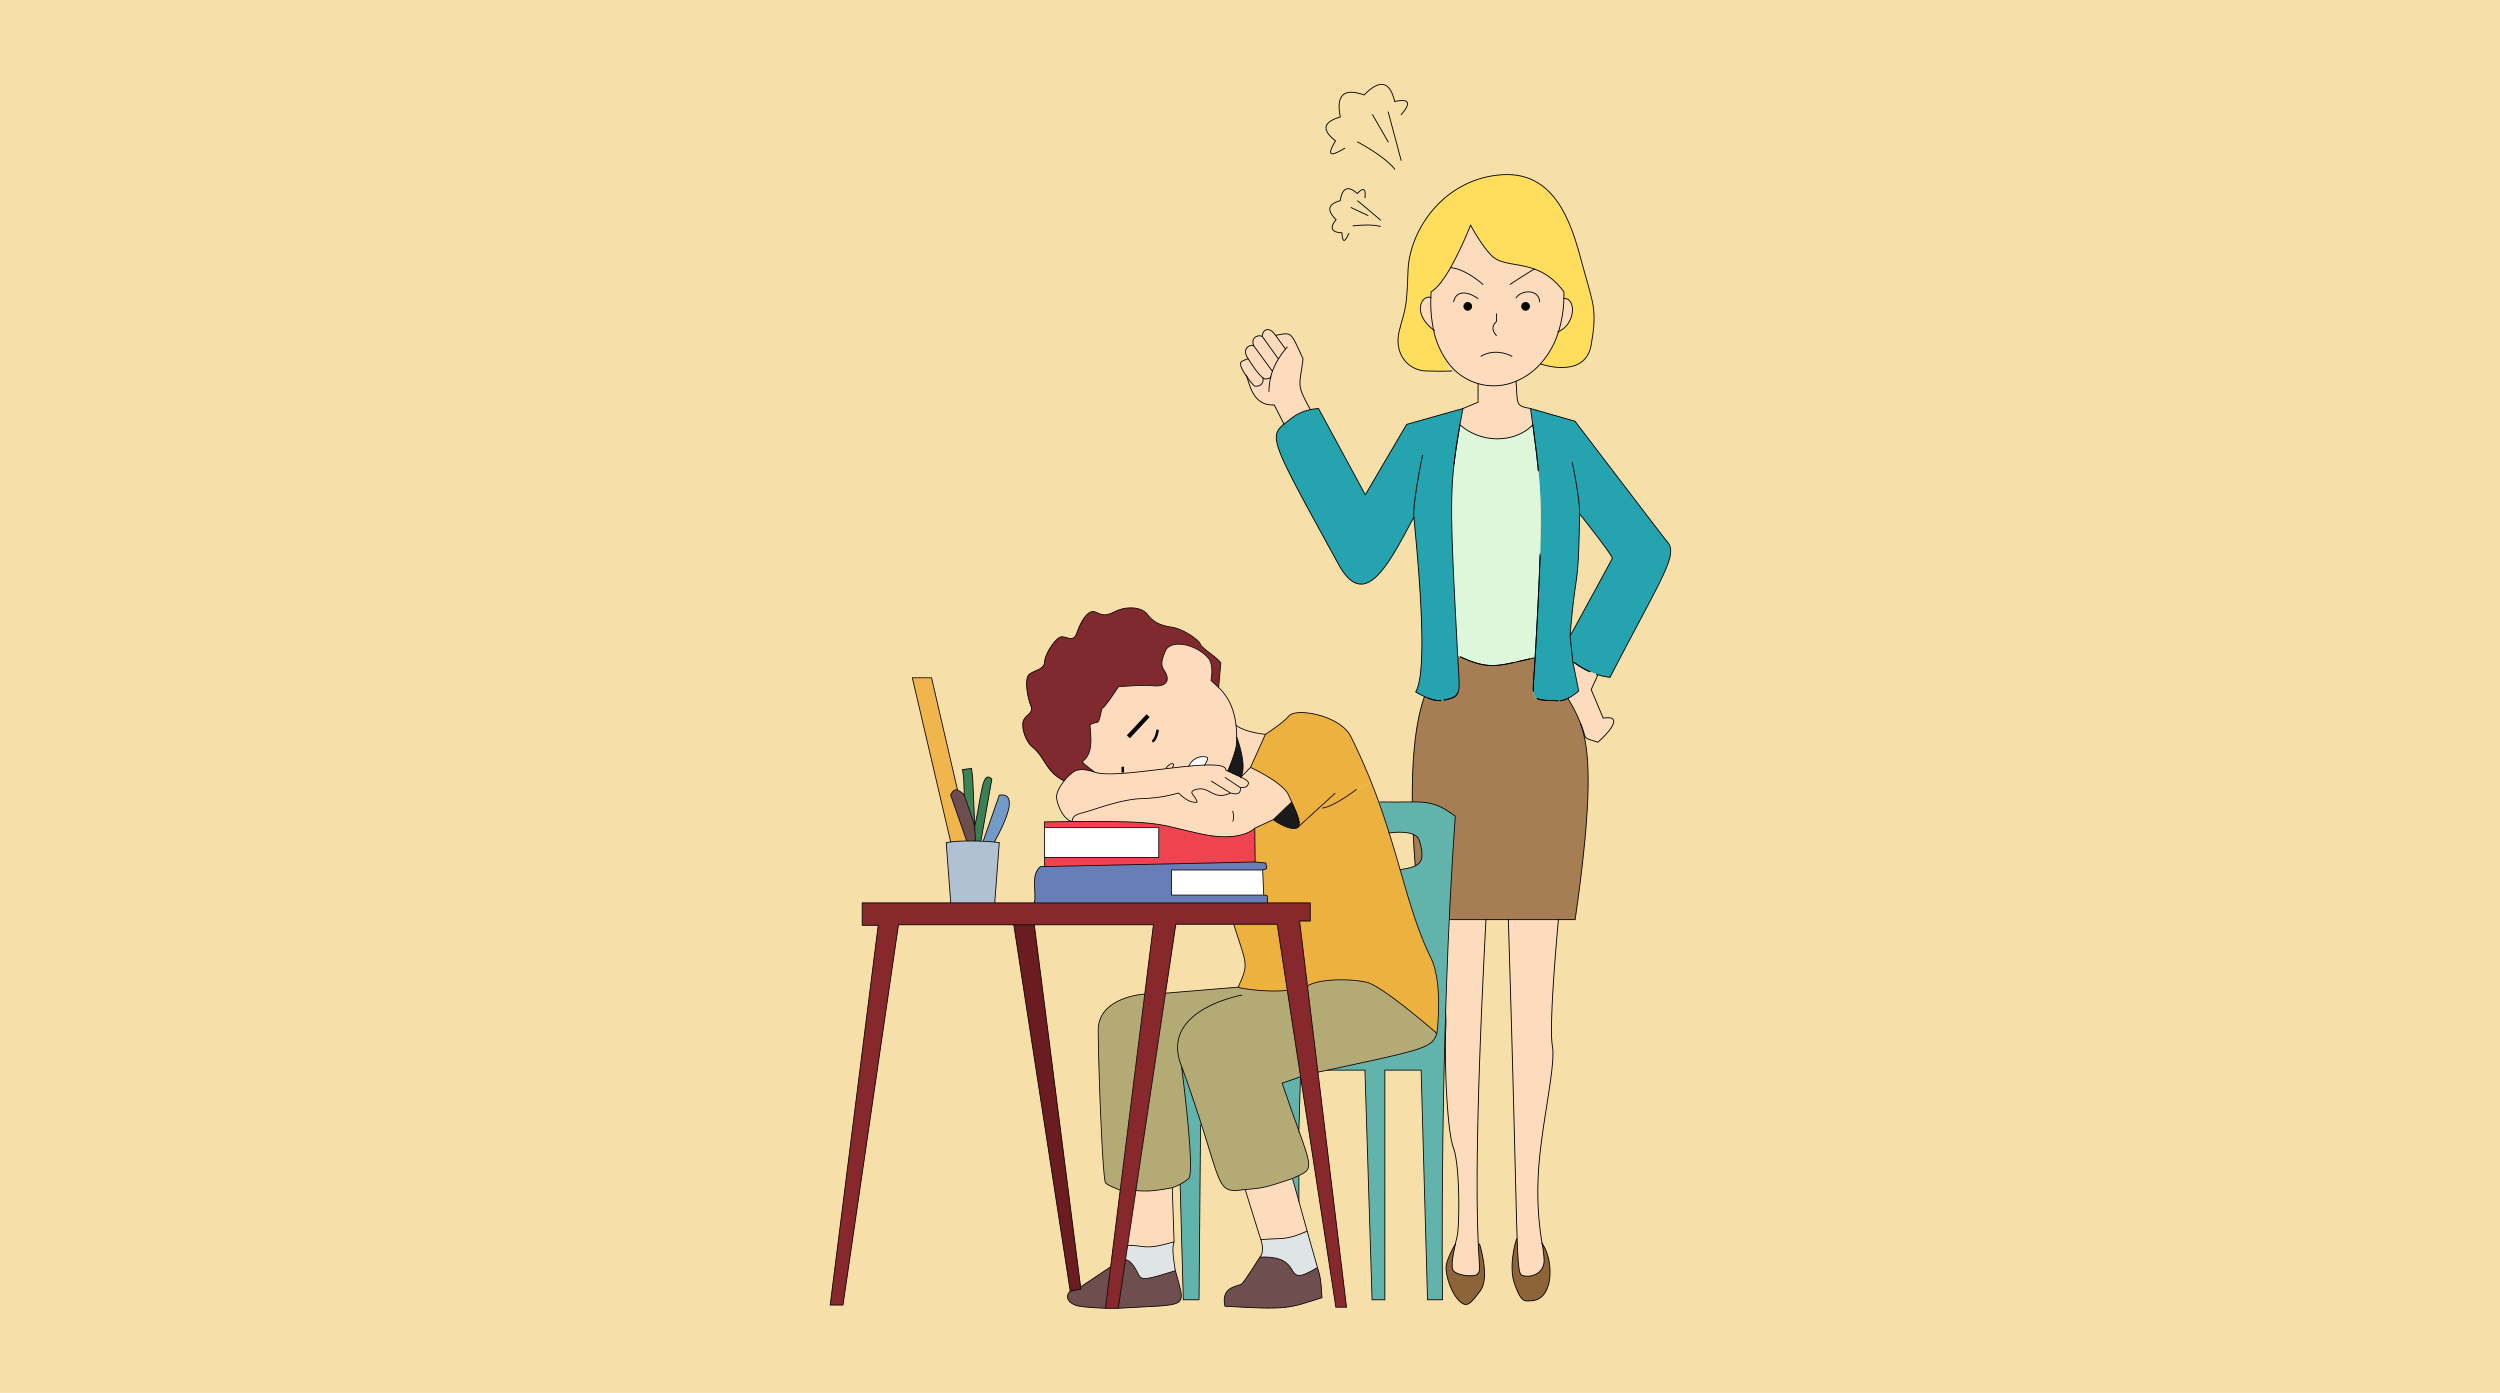 <svg xmlns="http://www.w3.org/2000/svg" viewBox="0 0 1400 780"><path fill="#f7dfa9" d="M0 0h1400v780H0z"/><path d="M880.76 370.42l3.31 16.58c-.18.16-.38.34-.59.51l-.32.27a31.18 31.18 0 01-3.93 2.71l-.24.14a13.87 13.87 0 01-5 1.79h-.27a5 5 0 01-.55 0h-.56c-6.22-.16-9.77-.17-11.72-1.22l-.17-.09c-1.19-.74-1.75-2-1.95-4-.23-2.89.3-7.45.71-14.67 1.52-26.22 2.5-45.55 3-60.87v-1.25c.7-21.55.34-33.52-.9-46.25v-.43c-.94-10.48-2.42-20.93-4.38-34.86l24.8 7.11s50.35 66.12 51.11 66.89c7.41 7.4-1.87 19-31.53 76.54a36.5 36.5 0 01-7.44-1.64 30.27 30.27 0 00-3.76-1.46h-.09a48.1 48.1 0 01-9-5.3zm-1.52-14.24s23.14-42.21 23.65-43.49-18.31-24.91-18.31-24.91c-.76 45.92-2.08 28.29-5.34 68.4z" fill="#25a3ae"/><path d="M897.8 402.21c10.69-1.83 5.08 6.31-3 13.47-9.28-3.09-5.68-.77-9.67-10.52a80.46 80.46 0 00-6.75-13.46l-.34-.6c.33-.16.66-.34 1-.52l.24-.14a27.61 27.61 0 003.93-2.71 4.15 4.15 0 00.32-.27c.21-.17.41-.35.59-.51l-3.31-16.53.61.46a40.55 40.55 0 009 5.3h.09c1.24.55 2.49 1 3.76 1.46.94.73-.35 2.05-3.11 8.51z" fill="#fcdcbd"/><path d="M894.18 377.68c-1.27-.42-2.52-.91-3.76-1.46a30.27 30.27 0 013.76 1.46z" fill="#fcdcbd"/><path d="M886.87 150.83c5.34 19.45 7.63 22.89 4.19 42.34s-28.24 10.67-28.24 10.67l-.14-.13a48.42 48.42 0 0010.08-18c9.68-4.42 10-18.82 3-18.59 0-1.21.05-2.45 0-3.71-14.9-20.11-32.4-11.65-40.82-20.6-6.1-6.48-11.44-16.78-11.44-16.78a201.68 201.68 0 01-11.23 23.85c-3.48 6.08-7.34 11.47-10.9 13.53-.06 1.07-.11 2.12-.14 3.16-2.42-.8-5 1.2-5.69 4.53l-8.45-.12c.59-3.8 1-9.13 1.32-19.21.76-23.47 20.59-52.06 53-54s40.12 33.61 45.46 53.06z" fill="#ffde5d"/><path d="M801.68 515h-5.92c-4.07-29.89-9.47-93.15 1.93-124.94.67.3 1.37.6 2.07.86l.26.1.93.34a15.22 15.22 0 005.94 1c.22 0 .43 0 .64-.08l1.12-.22.9-.19c4.1-.88 6.11-1.79 7-4.34a.93.93 0 000-.13c.95-2.84.5-7.63-.06-16.42-.07-1.21-.15-2.49-.22-3.86.53.26 1.05.51 1.56.74 13.1 6.1 18.75 5.66 29.76 3.17l2-.45 3.34-.78.22-.05 1.75-.4 1.72-.39 1.9-.42.32-.07.82-.17c-.54 9.66-1.26 15.39-.94 18.8.17 2 .71 3.24 1.95 4l.17.09c2 1.11 5.54 1.07 11.72 1.22h.56a5 5 0 00.55 0h.27a12 12 0 004-1.27l.34.6a119.39 119.39 0 016.75 13.46c5.28 14.56 7.11 39.58-3 109.84h-80.35z" fill="#a57e53"/><path d="M883.16 387.73l.32-.27a4.15 4.15 0 01-.32.27zm-3.93 2.71a31.18 31.18 0 003.93-2.71 27.61 27.61 0 01-3.93 2.71z" fill="#fcdcbd"/><path d="M885.08 405.16a119.39 119.39 0 00-6.75-13.46 80.46 80.46 0 016.75 13.46z" fill="#a57e53"/><path d="M875.78 167.13c7-.23 6.66 14.17-3 18.59a67.77 67.77 0 003-18.59z" fill="#fcdcbd"/><path d="M802.8 184.75a73.82 73.82 0 01-1.52-18.17c0-1 .08-2.09.14-3.16 3.56-2.06 7.42-7.45 10.9-13.53A201.68 201.68 0 00823.55 126s5.34 10.3 11.44 16.78c8.42 9 25.92.49 40.82 20.6v3.71a67.77 67.77 0 01-3 18.59 48.42 48.42 0 01-10.08 18 38.12 38.12 0 01-13.7 9.77A31.66 31.66 0 01810.87 203a46.16 46.16 0 01-8.07-18.25zm53.68-13.19a2.16 2.16 0 00-4.32 0 2.16 2.16 0 004.32 0zm-32.38 0a2.16 2.16 0 00-4.32 0 2.16 2.16 0 004.32 0zM844.67 515h28.08c0 .6-5.49 58.86-3.38 70.64s-7.2 47.8-8 74.87a173.65 173.65 0 002.21 35.7 67 67 0 011.17 9.56c0 7.19-6.77 9.73-11.43 8.68-2.29-.52-3-.54-3.69-20.75-.83-23.04-1.63-72.38-4.96-178.7z" fill="#fcdcbd"/><path d="M863.55 696.22c6.93 10.12 6.43 31.55-5.82 32.19-4 .21-5.71 1.27-9.51-9.31s1.09-25.38 1.09-25.38h.29c.71 20.21 1.4 20.23 3.69 20.75 4.66 1 11.43-1.49 11.43-8.68a67 67 0 00-1.17-9.57z" fill="#8d6437"/><path d="M861.54 264.07c1.15 13 1.48 26.18.9 46.25v1.25c-.46 14-1.36 32-2.73 56.74l-.82.17-.32.07-1.9.42-1.72.39-1.75.4-.22.05-3.34.78-2 .45c-10.62 2.37-16.83 2.83-29.76-3.17-.51-.23-1-.48-1.56-.74 0-.65-.07-1.3-.11-1.94l-.18-3.45v-.36c-.06-1.05-.11-2.09-.17-3.12s-.12-2.28-.18-3.4l-.09-1.67c-.3-5.72-.58-11.05-.83-16l-.12-2.42c-.05-.95-.1-1.88-.14-2.8l-.09-1.82c0-.76-.08-1.52-.11-2.26-1.61-33.85-1.77-51.14 0-68 .78-6.61 1.89-13.36 3.34-22 11.78 10.57 30.82 10.33 40.75 0 1.34 10.31 2.4 18.17 3.15 25.72-.03.17-.02.32 0 .46z" fill="#def7da"/><path d="M862.44 310.32c.58-20.07.25-33.23-.9-46.25 1.24 12.73 1.6 24.7.9 46.25z" fill="#def7da"/><path d="M858.73 387.11c.2 2 .76 3.24 1.95 4-1.24-.76-1.78-1.97-1.95-4zm-.2-18.56l.32-.07z" fill="#a57e53"/><path d="M861.5 263.64c-.75-7.55-1.81-15.41-3.15-25.72-9.93 10.33-29 10.57-40.75 0-1.45 8.61-2.56 15.36-3.34 22 1-9.54 2.63-18.93 5-31.11l8.47-3.57v-10.41a32.28 32.28 0 0021.27-1.35c1 13.19-.53 13.69 8.14 15.3 1.94 13.93 3.42 24.38 4.36 34.86z" fill="#fcdcbd"/><path d="M852.16 171.56a2.16 2.16 0 014.32 0 2.16 2.16 0 01-4.32 0z" fill="#050505"/><path d="M817.86 367.87c12.93 6 19.14 5.54 29.76 3.17-11.01 2.49-16.62 2.96-29.76-3.17z" fill="#a57e53"/><path d="M801.68 515h30.46c-6.07 115.31-5.23 161.84-4.3 181.62.66 14.13 1.37 14.62-.35 16.77s-11.42.85-13.54-1.69c-1.65-2-.21-9.35 1.1-15.1.37-1.63.74-3.14 1-4.35 1.27-5.5 1.69-39.34-2.12-49.49s-5.08-51.61-4.23-67.68-7.91-59.56-8.02-60.08z" fill="#fcdcbd"/><path d="M828.52 696.59s6 18.81.45 26.22-7.61 10-12.06 5.39-7.3-14-7.08-18.62 5.07-12.73 5.22-13c-1.31 5.75-2.75 13.12-1.1 15.1 2.12 2.54 11.85 3.81 13.54 1.69s1-2.64.35-16.77z" fill="#8d6437"/><path d="M819.78 171.56a2.16 2.16 0 014.32 0 2.16 2.16 0 01-4.32 0z" fill="#050505"/><path d="M791.76 289.55c-14.16 26.52-27.52 53.21-42.21 26.45-36.82-67.11-39.48-71.24-30.51-78.52 1.23-1 2.69-2.07 4.32-3.37a25.54 25.54 0 0110.45-4.7 27 27 0 014.55-.63l26.19 48.31 23.14-39.41 31.54-8.9c-2.34 12.18-4 21.57-5 31.11-1.84 15.66-1.8 30.6 0 68 0 .74.07 1.5.11 2.26l.09 1.82c0 .92.09 1.85.14 2.8l.12 2.42c.25 5 .53 10.3.83 16l.09 1.67.18 3.4c.06 1.15.11 2.07.17 3.12v.36l.18 3.45c0 .64.07 1.29.11 1.94.07 1.37.15 2.65.22 3.86.54 8.8 1 13.59.06 16.42a.93.93 0 010 .13c-.88 2.48-2.9 3.45-7 4.34l-.9.19-1.12.22c-.21 0-.42.06-.64.08a15.61 15.61 0 01-5.94-1L800 391l-.26-.1c-.71-.28-1.41-.57-2.06-.87a43.83 43.83 0 01-4.91-2.61c7.77-12.42.3-83.29-1.01-97.87z" fill="#25a3ae"/><path d="M816.58 387.41c.91-2.83.48-7.62-.06-16.42.56 8.79 1.01 13.58.06 16.42z" fill="#a57e53"/><path d="M816 361.74l.18 3.45q-.08-1.74-.18-3.45zm-.18-3.48c.06 1 .11 2.07.17 3.12-.06-1.05-.11-2.09-.17-3.12zm-.27-5.07l.09 1.67zm-.95-18.44l.12 2.42zm-.14-2.75l-.09-1.82zm-.2-72.11c-1.77 16.84-1.61 34.13 0 68-1.8-37.4-1.84-52.34 0-68z" fill="#def7da"/><path d="M810.87 203l.17 4.74c-2.28.08-6.48.14-12.67-.1-9.91-.38-17.92-9.54-14.87-22.13 1.74-7.17 2.86-9.51 3.64-14.55l8.45.12c-.71 3.58.81 8.73 7.21 13.64a46.16 46.16 0 008.07 18.28z" fill="#ffde5d"/><path d="M801.28 166.58a73.82 73.82 0 001.52 18.17c-6.4-4.91-7.92-10.06-7.21-13.64.67-3.33 3.27-5.33 5.69-4.53z" fill="#fcdcbd"/><path d="M797.7 390.05c.65.3 1.35.59 2.06.87-.7-.26-1.4-.56-2.07-.86z" fill="#a57e53"/><path d="M719.87 195.47l-5.54-7.64c9.52-1.87 8.32-2 15.39 13.1-2.09 16.12-3.76 14 4.09 28.48a25.54 25.54 0 00-10.45 4.7c-1.63 1.3-3.09 2.36-4.32 3.37l-5.47-10.74c-12.54.77-14.06-13.22-15.51-16.13.89 1.34 3.8 5.63 4.87 5.7 1.27.09 4.89-.15 4.39-4.61a2.23 2.23 0 001.46.54c2.19-.31 2.71-.87 2.83-1.08a30.88 30.88 0 011-3.23 35.14 35.14 0 013.4-7 55 55 0 013.86-5.46z" fill="#fcdcbd"/><path d="M714.33 187.83l5.54 7.64a55 55 0 00-3.9 5.47l-.24-.15-8.82-12.32c-.26-2.97 3.26-6.68 7.42-.64z" fill="#fcdcbd"/><path d="M715.73 200.79l.24.15a35.14 35.14 0 00-3.4 7h-.05l-10.4-14.22c-2-4.77 2.67-6.51 4.79-5.21z" fill="#fcdcbd"/><path d="M712.52 207.9h.05a30.88 30.88 0 00-1 3.23c-.12.21-.64.77-2.83 1.08a2.23 2.23 0 01-1.46-.54c-3.2-2.27-8.37-10.77-8.37-10.77-4.18-6.35 1.88-8.28 3.17-7.25z" fill="#fcdcbd"/><path d="M707.32 211.7c.5 4.46-3.12 4.7-4.39 4.61-1.07-.07-4-4.36-4.87-5.7a1.25 1.25 0 00-.25-.37c-.76-.76-4.7-6.74-2.29-7.88a21.34 21.34 0 013.44-1.4s5.16 8.47 8.36 10.74z" fill="#fcdcbd"/><path d="M812.32 149.89c-3.48 6.08-7.34 11.47-10.9 13.53-.06 1.07-.11 2.12-.14 3.16a73.82 73.82 0 001.52 18.17 46.16 46.16 0 008.07 18.25A31.66 31.66 0 00849 213.48a38.12 38.12 0 0013.7-9.77 48.42 48.42 0 0010.08-18 67.77 67.77 0 003-18.59c0-1.21.05-2.45 0-3.71-14.9-20.11-32.4-11.65-40.82-20.6-6.1-6.48-11.44-16.78-11.44-16.78a201.68 201.68 0 01-11.2 23.86z" fill="none" stroke="#000" stroke-linecap="round" stroke-linejoin="round" stroke-width=".5"/><path d="M862.82 203.84s24.81 8.79 28.24-10.67 1.15-22.89-4.19-42.34-13-54.92-45.39-53-52.26 30.5-53 54c-.33 10.08-.73 15.41-1.32 19.21-.78 5-1.9 7.38-3.64 14.55-3 12.59 5 21.75 14.87 22.13 6.19.24 10.39.18 12.67.1 1.37-.05 2.05-.1 2.05-.1" fill="none" stroke="#000" stroke-linecap="round" stroke-linejoin="round" stroke-width=".5"/><path d="M803.31 185.14l-.51-.39c-6.4-4.91-7.92-10.06-7.21-13.64.67-3.33 3.27-5.33 5.69-4.53h.07m70.96 19.33a4.68 4.68 0 00.45-.19c9.68-4.42 10-18.82 3-18.59h-.09m-46.27 32.4s7.12-5.09 17.29 0M838 175.74v4.38s-4.32 3.13 0 7.8m18.48-16.36a2.16 2.16 0 01-4.32 0 2.16 2.16 0 014.32 0zm-32.38 0a2.16 2.16 0 01-4.32 0 2.16 2.16 0 014.32 0zm3.6-4.32c-5.76-4.17-12.33-4.81-13.64 1.78m34.94-2.23c3.11-4.64 12.81-4.91 13.22 2.23m-16.55-9.75s12.23-8.15 13.7-8.53m-28.96 8.53s-9.47-8.68-18.09-9.38M777.4 62.72l7.24 27.08m-16.02-25.55l8.78 15.25m-17.17 0s15.26 8 20.79 15.26m3.62-30.51c5.8-6.74 4.54-9.16-3.62-7.38-2.57-11-8-13-17.1-3.69-11.52-4.11-15.79.21-13.35 12.33-10 2.91-10.29 7.46-2.67 13.36-5.9 9.67-1.5 8.13 5.1 4.19m7.34 29.43l12.76 10.72m-16.52-6.99l9.47 4.44m-8.36 5.85s10.16-1.3 15.33.35m-8.63-16.1c.53-5.26-.91-6-4.28-2.36-5-4.5-8.35-3.59-9.59 4-7 1.92-7.62 5.48-2.3 10.56-3.86 4.81-2.48 7.14 3.25 7.41.43 6.72 2 4.48 3.9.32m42.32 259.37a43.83 43.83 0 01-4.91-2.61c7.76-12.41.29-83.32-1-97.9-14.16 26.52-27.52 53.21-42.21 26.45-36.82-67.11-39.48-71.24-30.51-78.52 1.23-1 2.69-2.07 4.32-3.37a25.54 25.54 0 0110.45-4.7 27 27 0 014.55-.63l26.19 48.31 23.14-39.41 31.54-8.9c-2.34 12.18-4 21.57-5 31.11m-7.36 132.48a15.61 15.61 0 01-5.94-1L800 391m9.55.88l-.9.19m7.89-4.53c-.88 2.48-2.9 3.45-7 4.34m71.83-21a48.1 48.1 0 009 5.3m-16.69 16.21h.27a13.87 13.87 0 005-1.79m-18.1.58c1.95 1.05 5.5 1.06 11.72 1.22m-10.17-80.83c-.46 15.32-1.44 34.65-3 60.87-.41 7.22-.94 11.78-.71 14.67m35.49-9.43a36.5 36.5 0 007.44 1.64c29.66-57.5 38.94-69.14 31.53-76.54-.76-.78-51.15-66.89-51.15-66.89l-24.92-7.11c2 13.93 3.44 24.38 4.38 34.86" fill="none" stroke="#000" stroke-linecap="round" stroke-linejoin="round" stroke-width=".5"/><path d="M884.58 287.77h0s18.82 23.64 18.31 24.91-23.65 43.49-23.65 43.49c3.26-40.11 4.58-22.48 5.34-68.4m-5.34 68.41l1.52 14.24m-23.64-141.64c-8.67-1.61-7.13-2.11-8.14-15.3h0m-21.27 1.35v10.38l-8.48 3.57M796.59 255s-5.53 26.67-4.83 34.58m88.65-30.8s4.37 20.35 4.17 29m-22.14 22.54v1.25c-.46 14-1.36 32-2.73 56.74m-43.41-1.18c0-.65-.07-1.3-.11-1.94l-.18-3.45v-.36c-.06-1.05-.11-2.09-.17-3.12s-.12-2.28-.18-3.4l-.09-1.67c-.3-5.72-.58-11.05-.83-16l-.12-2.42c-.05-.95-.1-1.88-.14-2.8l-.09-1.82c0-.76-.08-1.52-.11-2.26-1.8-37.38-1.84-52.32 0-68 .78-6.61 1.89-13.36 3.34-22 11.78 10.57 30.82 10.33 40.75 0 1.34 10.31 2.4 18.17 3.15 25.72M847.62 371c-11 2.49-16.66 2.93-29.76-3.17m35.08 1.98l-3.34.78m7.03-1.59l-1.72.39-1.75.4m5.69-1.31l-.32.07m22.84 2.33a40.55 40.55 0 009 5.3m-11.14 14.26a31.18 31.18 0 003.93-2.71l.32-.27c.21-.17.41-.35.59-.51l-3.31-16.53M878 391.1c.33-.16.66-.34 1-.52m15.18-12.9c.94.73-.35 2.05-3.11 8.51l6.73 16c10.69-1.83 5.08 6.31-3 13.47-9.28-3.09-5.68-.77-9.67-10.52" fill="none" stroke="#000" stroke-linecap="round" stroke-linejoin="round" stroke-width=".5"/><path d="M878.33 391.7a80.46 80.46 0 016.75 13.46c5.28 14.56 7.11 39.58-3 109.84h-86.3c-4.07-29.89-9.47-93.15 1.93-124.94h0c.65.3 1.35.59 2.06.87" fill="none" stroke="#000" stroke-linecap="round" stroke-linejoin="round" stroke-width=".5"/><path d="M873.68 392.39h.27a12 12 0 004-1.27m-17.1.06c2 1.11 5.54 1.07 11.72 1.22m-12.9-24.09c-.54 9.66-1.26 15.39-.94 18.8m-5.57-17.35l1.75-.4 1.72-.39 1.9-.42m-40.67-.68c12.93 6 19.14 5.54 29.76 3.17l2-.45 3.34-.78m-36.38 17.6c.91-2.83.48-7.62-.06-16.42-.07-1.21-.15-2.49-.22-3.86m-7.65 24.94l.9-.19h0c4.1-.88 6.11-1.79 7-4.34M800 391l.93.34a15.22 15.22 0 005.94 1m8.18 304.26c-1.31 5.75-2.75 13.12-1.1 15.1 2.12 2.54 11.85 3.81 13.54 1.69s1-2.64.35-16.77c-.93-19.78-1.77-66.31 4.3-181.62h0" fill="none" stroke="#000" stroke-linecap="round" stroke-linejoin="round" stroke-width=".5"/><path d="M801.68 515h0c.11.52 8.88 44.09 8 60.07s.43 57.53 4.23 67.68 3.39 44 2.12 49.49c-.28 1.21-.65 2.72-1 4.35m48.51-.38a173.65 173.65 0 01-2.21-35.7c.84-27.07 10.15-63 8-74.87s3.33-70 3.38-70.64h0" fill="none" stroke="#000" stroke-linecap="round" stroke-linejoin="round" stroke-width=".5"/><path d="M844.67 515h0c3.29 106.32 4.13 155.66 4.93 178.71.71 20.21 1.4 20.23 3.69 20.75 4.66 1 11.43-1.49 11.43-8.68a67 67 0 00-1.17-9.56" fill="none" stroke="#000" stroke-linecap="round" stroke-linejoin="round" stroke-width=".5"/><path d="M849.31 693.72s-4.9 14.81-1.09 25.38 5.5 9.52 9.51 9.31c12.25-.64 12.75-22.07 5.82-32.19h0m-35.03.37s6 18.81.45 26.22-7.61 10-12.06 5.39-7.3-14-7.08-18.62 5.07-12.73 5.22-13h0M697.8 210.21c-.76-.76-4.7-6.74-2.29-7.88a21.34 21.34 0 013.44-1.4c-4.18-6.35 1.88-8.28 3.17-7.25-2-4.77 2.67-6.51 4.79-5.21-.26-3 3.26-6.68 7.42-.64 9.52-1.87 8.32-2 15.39 13.1-2.09 16.12-3.76 14 4.09 28.48m-35.75-18.81a1.25 1.25 0 00-.25-.37m21.28 27.37l-.05-.12-5.47-10.74c-12.54.77-14.06-13.22-15.51-16.13m13.55.55a37.57 37.57 0 00-1 8.08" fill="none" stroke="#000" stroke-linecap="round" stroke-linejoin="round" stroke-width=".5"/><path d="M720.81 194.32c-.32.38-.63.77-.94 1.15a55 55 0 00-3.9 5.47 35.14 35.14 0 00-3.4 7 30.88 30.88 0 00-1 3.23m-9.45-17.49l10.4 14.22m-5.61-19.43l8.82 12.32" fill="none" stroke="#000" stroke-linecap="round" stroke-linejoin="round" stroke-width=".5"/><path fill="none" stroke="#000" stroke-linecap="round" stroke-linejoin="round" stroke-width=".5" d="M714.33 187.83l5.55 7.64.01.02M699 200.93s5.17 8.5 8.37 10.77a2.23 2.23 0 001.46.54c2.19-.31 2.71-.87 2.83-1.08h0v-.07"/><path d="M697.8 210.21v0l.25.37h0c.89 1.34 3.8 5.63 4.87 5.7 1.27.09 4.89-.15 4.39-4.61" fill="none" stroke="#000" stroke-linecap="round" stroke-linejoin="round" stroke-width=".5"/><path d="M815 457.08c-9 125.75-7.17 266.78-7.17 270.78h-8.36l-3.59-128.58h-20.32v128.58h-7.15l-4-128.58h-21c54.56-11.68 58.55-12.42 61.26-20.58 0 0 3.78-27.9-3.38-42.42-7.28-14.74-11.9-31-17.16-49.22 8.66-1.67 15.47-2 10.59-16.69-1.9-5.68-14.43-4.23-16.75-3.91a451.7 451.7 0 00-5.77-17.19l.44-.15c24.1.53 28.25-2.64 42.36 7.96z" fill="#62b3ac"/><path d="M550.63 470.92l9-25.64c11.39-1.67 2.79 16.23-2.83 26.29-1.86-.17-3.94-.32-6.14-.42z" fill="#729bc7"/><path d="M676.59 368.42c-7.4-8.27-21.2-10.28-23.9-4-1.79 4.18-3 7.57-1 10.56 4.74 7.11.29 9.75-6.35 9-5-.6-19 .6-19 .6s-7.76 11.81-8.76 11.78-1.39 7.93-3.18 8.13a13.4 13.4 0 00-4 1.39c.75 8.61 1.53 16.24-4.18 20.52-.8.59 7.22 6.22 7.22 6.22-2.39-.75-8.21-2.84-12.1-.45a23.81 23.81 0 00-5.45 5.18c-10.39-5-10.58-13.12-17.75-18.92-4.18-3.38-6.57-11.75-5-15.14s5.78-3.78 4-8.16-3.79-15.13-.8-17.52 8.36-2.59 8.56-7 6.18-13.55 9.36-13.94 6.78 3.58 8.77-2.39 6.17-13.14 10.15-11.56 5.18 2.74 11.15-.22 14.54-3 18.13 1.62 7.36 6.17 13.74 7.17 15.13 7.1 15.93 9.53 11.7 8.79 11.42 11-1.1 11.88-1.21 13.18c-1.79-1.75-3.36-3-4.24-4 .08 0 1.9-8.8-1.51-12.58z" fill="#80292f"/><path d="M694.61 441.1c.28 3.67-2.15 4-5.53 3-9.77 4.56-11.38-3.71-18.76-2.09-5.47 1.19-1.7 3.28-.8 5.26s1.79 2.5-1.79 1.86-7.77-5-7.77-5a81.71 81.71 0 01-20.61 3.17c-12.54.48-26.59 6.39-34.05 8.18-5.21 1.25-4.87 4.19-4.79 4.6h-.27c-4.46-.9-8.1-8.87-8.53-13.27-.26-2.61 1.75-6.33 4.25-9.45a23.81 23.81 0 015.45-5.18c3.89-2.39 9.71-.3 12.1.45 8.37 2.62 33.78-1.76 52.28-3.51 3.17-.31 6.15-.53 8.79-.62 7.17-.27 12 .38 12 2.93l1 .45c3.1 1.45 5.5 2.52 7.28 3.38v.09l.07-.08c4.52 2.18 5.11 3 3.39 5.13-.72.7-3.71.7-3.71.7z" fill="#fcdcbd"/><path d="M693.32 552.81c6.24-13.47 4.75-12.24-2.4-35.24h24.3l5.67 37c-7.54 1-18.7 0-24.48-1a23.33 23.33 0 01-3.09-.76z" fill="#edb13f"/><path d="M556.76 471.57l2.83.3-2.53 33.75h-24.65l-2.54-33.75c.78-.15 1.63-.28 2.52-.38a81.18 81.18 0 019-.53h4.88c1 0 2 .06 3 .09l1.35.07c2.2.13 4.28.28 6.14.45z" fill="#b0c1d3"/><path d="M692.52 416c-.2 5-5 15.83-5 15.83l-1-.45c0-2.55-4.79-3.2-12-2.93.74-1.11 2.64-4.18 1-4.5a8.48 8.48 0 00-9.8 5.12c-18.5 1.75-43.91 6.13-52.28 3.51 0 0-8-5.63-7.22-6.22 5.71-4.28 4.93-11.91 4.18-20.52a13.4 13.4 0 014-1.39c1.79-.2 2.19-8.16 3.18-8.13s8.76-11.78 8.76-11.78 14-1.2 19-.6c6.64.79 11.09-1.85 6.35-9-2-3-.8-6.38 1-10.56 2.7-6.29 16.5-4.28 23.9 4 3.41 3.82 1.59 12.62 1.59 12.62.88 1.06 2.45 2.27 4.24 4 3.74 3.63 8.43 9.56 9.78 21.18a57.31 57.31 0 01.37 6.54c.01 1.04 0 2.14-.05 3.28z" fill="#fcdcbd"/><path d="M697.3 666.12c-14.73 2-12.76.28-24.54-36.56a893.36 893.36 0 00-11.11-32.53c-12.74-31.67 34.06-39.83 34.06-39.83l.7-3.69c5.78 1 16.94 2 24.48 1l7.42 48.49-10.31 3.58c3.88 11.42 7 20.08 9.39 26.71 7.22 20.14 7.4 21.61 0 25-1 .49-2.24 1-3.59 1.62-15.62 5.16-15.36 5.09-26.5 6.21z" fill="#b4aa75"/><path d="M728.31 603l-.91 30.3c-2.4-6.64-5.51-15.3-9.4-26.72zm-.94 55.33v14.57l-3.59-12.9c1.35-.66 2.54-1.18 3.59-1.67z" fill="#62b3ac"/><path d="M687.5 431.84s4.82-10.85 5-15.83c.05-1.15.06-2.25.05-3.31.45 1.19 6.13 16.69 2.21 22.52-1.76-.86-4.16-1.93-7.26-3.38z" fill="#1a1a1a"/><path d="M521.66 379.57l14.54 62.82c-1.39-.43-2.54.29-3.79 2.8l9 25.73a81.18 81.18 0 00-9 .53l-21.51-91.88z" fill="#f0b54d"/><path d="M674.58 428.46c-2.64.09-5.62.31-8.79.62a8.48 8.48 0 019.8-5.12c1.63.32-.27 3.39-1.01 4.5z" fill="#fff"/><path d="M709.84 505.62c-.23-4.78.33-3.87-2.19-4.38l-.59-14c2.75-1 2.29.13 1.79-3.88l-6-.6-.2-18.92L713 459s8.19 6 12.84 4.78a2.35 2.35 0 00.7-.3 2.11 2.11 0 00.54-.49l12.47-11.4.84.91c6.35-.5 19.34-10.5 19.34-10.5l8.11-4.12q2.31 5.81 4.32 11.39c2.12 5.9 4 11.63 5.77 17.19 2.24 7.13 4.25 14 6.16 20.6 5.26 18.18 9.88 34.48 17.16 49.22 7.16 14.52 3.38 42.42 3.38 42.42S774.16 552 765.21 550s-26.61-2.1-33 2.14l-4.42-36.39h6v-10.13z" fill="#edb13f"/><path d="M660.87 663.19a24.84 24.84 0 004.77-3.24c3.78-3.38-4-62.92-4-62.92a893.36 893.36 0 0111.11 32.53l-.44.14-.86 98.16h-8.81z" fill="#62b3ac"/><path d="M721.64 445.28c-3.13-7.17-21.36-15.53-21.36-15.53l8.37-18.52s10.15-6.57 13-10.16c4-5.05 28.9-.44 34.8 11.35 4.41 8.81 8.15 17.29 11.4 25.46l-8.12 4.12s-13 10-19.34 10.52l-.84-.91L727.08 463c1.68-2.25-1.11-8.32-3.69-13.89-.61-1.32-1.22-2.61-1.75-3.83z" fill="#edb13f"/><path d="M743.37 599.28l-5.32 1.14-5.86-48.25c6.41-4.24 24-4.13 33-2.14s39.42 28.67 39.42 28.67c-2.69 8.16-6.68 8.9-61.24 20.58z" fill="#b4aa75"/><path fill="#87282c" d="M631.5 697.35l-1.21 8.03-4.08 27.26h-7.18l2.9-23.14 5.39-43.05 13.74-109.75 4.86-38.83H503.14l-31.07 212.97h-7.17l26.89-212.67h-8.96v-12.55h250.91v10.16h-5.97l4.42 36.39 5.86 48.25 16 131.62h-5.97l-19.77-129.05-7.42-48.42-5.67-37h-56.75l-5.79 38.6-16.59 110.58-4.59 30.6z"/><path d="M737.77 709.79c1.66 5.19 2 7.05 2.54 16.87-18.8 6-18.93 7-54.36 4.78-2.36-11.1 7-10.91 9.26-12.39 1.79-1.2 10.3-15.09 10.3-15.09 26.83-1.22 10.8 18.91 32.26 5.83z" fill="#6e4e4f"/><path d="M732 689.43l5.82 20.36c-21.46 13.08-5.43-7-32.26-5.83 2.84-3.18.55-9.76.55-9.76 12.18-1.11 13.7.65 25.89-4.77z" fill="#dfe4e7"/><path d="M727.37 672.9l4.63 16.53c-12.14 5.42-13.66 3.66-25.89 4.77l-8.76-28.08c11.14-1.08 10.88-1 26.48-6.17z" fill="#fcdcbd"/><path d="M723.39 449.12c2.58 5.57 5.37 11.64 3.69 13.89l-.54.49a2.35 2.35 0 01-.7.3C721.19 465 713 459 713 459z" fill="#1a1a1a"/><path d="M726.54 463.5l.54-.49a2.11 2.11 0 01-.54.49z" fill="#1a1a1a"/><path d="M723.39 449.12L713 459l-10.32 4.78s-7.39 8.07-29.69 3.29c-25.18-5.4-20.85-7.5-72.48-7-.08-.41-.42-3.35 4.79-4.6 7.46-1.79 21.51-7.7 34.05-8.18a81.71 81.71 0 0020.65-3.2s4.18 4.38 7.77 5 2.69.11 1.79-1.86-4.67-4.07.8-5.26c7.38-1.62 9 6.65 18.76 2.09 3.38 1 5.81.68 5.53-3 0 0 3 0 3.58-.74 1.72-2.16 1.13-2.95-3.39-5.13l5.48-5.48s18.23 8.36 21.36 15.53c.49 1.26 1.1 2.55 1.71 3.88z" fill="#fcdcbd"/><path d="M709.84 505.62H579.25c1.28-6.4-2.26-15.57 3.34-20.31l2.39-.05 117.9-2.54 6 .6c.5 4 1 2.88-1.79 3.88h-51v14h51.57c2.51.55 1.95-.36 2.18 4.42z" fill="#687eb7"/><path d="M708.65 411.23l-8.37 18.52-5.48 5.48c3.92-5.83-1.76-21.33-2.21-22.52a57.31 57.31 0 00-.37-6.54c5.14 4.06 16.43 5.06 16.43 5.06z" fill="#fcdcbd"/><path fill="#fff" d="M707.06 487.2l.59 14.04h-51.57V487.2h50.98z"/><path d="M702.68 463.8l.2 18.92L585 485.26v-5h63.93V463.5H585v-3.28c5.57-.08 10.64-.14 15.26-.18h.28c51.63-.45 47.3 1.65 72.48 7 22.27 4.83 29.66-3.24 29.66-3.24z" fill="#ee4451"/><path d="M696.41 553.51l-.7 3.69s-46.8 8.16-34.06 39.83c0 0 7.77 59.54 4 62.92a24.84 24.84 0 01-4.77 3.24 31.82 31.82 0 01-4.4 1.94c-9.77 1.91-14.08 2.15-20.38 1.62l16.59-110.58 40.64-3.36a23.33 23.33 0 003.08.7z" fill="#b4aa75"/><path d="M694.8 435.23l-.07.08v-.09z" fill="#ed8b70"/><path d="M658.17 711.58c5.83 22 8.71 18.52-32 21.06l4.08-27.26c3.2.56 5.68 5.19 7.09 8.13 1.85 3.76 3.92 3.37 20.83-1.93z" fill="#6e4e4f"/><path d="M656.47 665.13l1 30.27c-16.64 4.91-15.79 2-26 2l4.59-30.6c6.33.48 10.64.2 20.41-1.67z" fill="#fcdcbd"/><path d="M657.47 695.4c-.75 3-1.14 4.25.7 16.18-16.91 5.3-19 5.69-20.76 1.94-1.41-2.94-3.89-7.57-7.09-8.13l1.21-8c10.15.05 9.3 2.92 25.94-1.99z" fill="#dfe4e7"/><path fill="#fff" d="M584.98 463.5h63.92v16.73h-63.92z"/><path d="M641.06 556.7l-13.74 109.75s-6.28-2.32-8.07-3.91-4.09-66.41-4.19-85.43 26-20.41 26-20.41z" fill="#b4aa75"/><path d="M621.93 709.5L619 732.64s-11.95-.45-15.54-1.35c-4.49-1.12-7.67-4.72-4.18-8.21l6-1.19-.16-1.2 16.72-11.2z" fill="#6e4e4f"/><path fill="#6b1c21" d="M605.14 720.69l.16 1.2-5.98 1.19-31.61-205.21h11.5l25.93 202.82z"/><path d="M600.51 460h-.28z" fill="#ed8b70"/><path d="M555.41 436.32l-6.14 34.76c-1 0-2-.07-3-.09v-.07c-.22-4.75-.09-6.18-.52-8.28h.13c4.02-17.85 4.12-31.73 9.53-26.32z" fill="#398054"/><path d="M546.25 470.92v.08c-1.62 0-3.27-.05-4.88 0l-9-25.73c1.25-2.51 2.4-3.23 3.79-2.8a12.19 12.19 0 013.83 2.8c3.82 11.41 5.17 14.91 5.7 17.44.47 2.03.31 3.46.56 8.21z" fill="#6c4e4e"/><path d="M545.86 462.61h-.13c-.53-2.53-1.88-6-5.7-17.44-.37-10.54-.12-8.13-1-14.26l5.08-.59c.89 7.99.44 1.74 1.75 32.29z" fill="#3e8356"/><path fill="none" stroke="#050000" stroke-miterlimit="10" stroke-width=".47" d="M720.89 554.57l-5.67-37h-56.75l-5.79 38.6-16.59 110.58-4.59 30.6-1.21 8.03-4.08 27.26h-7.18l2.9-23.14 5.39-43.05 13.74-109.75 4.86-38.83H503.14l-31.07 212.97h-7.17l26.89-212.67h-8.96v-12.55h250.91v10.16h-5.97l4.42 36.39 5.86 48.25 16 131.62h-5.97l-19.77-129.05-7.42-48.42"/><path fill="none" stroke="#050000" stroke-miterlimit="10" stroke-width=".47" d="M579.21 517.87l25.93 202.82.16 1.2-5.98 1.19-31.61-205.21-.05-.3M705.51 704s-8.51 13.89-10.3 15.09c-2.23 1.48-11.62 1.29-9.26 12.39 35.43 2.17 35.56 1.21 54.36-4.78-.54-9.82-.88-11.68-2.54-16.87-21.46 13.04-5.43-7.09-32.26-5.83zm-79.3 28.64c40.67-2.54 37.79.94 32-21.06-16.91 5.3-19 5.69-20.76 1.94-1.41-2.94-3.89-7.57-7.09-8.13M619 732.64s-11.95-.45-15.54-1.35c-4.49-1.12-7.67-4.72-4.18-8.21m22.59-13.59l-16.72 11.2"/><path d="M737.77 709.79L732 689.43c-12.14 5.42-13.66 3.66-25.89 4.77 0 0 2.29 6.58-.55 9.76" fill="none" stroke="#050000" stroke-miterlimit="10" stroke-width=".47"/><path d="M732 689.43l-4.58-16.53-3.64-12.9c-15.6 5.12-15.34 5.09-26.48 6.17l8.76 28.08m-47.89 17.33c-1.84-11.93-1.45-13.2-.7-16.18-16.64 4.91-15.79 2-26 2h-.06m4.35-30.67h.33c6.3.53 10.61.29 20.38-1.62l1 30.27m80.58-94.96l5.32-1.14c54.56-11.68 58.55-12.42 61.26-20.58 0 0-30.47-26.68-39.42-28.67s-26.61-2.1-33 2.14M697.3 666.12c-14.73 2-12.76.28-24.54-36.56a893.36 893.36 0 00-11.11-32.53s7.77 59.54 4 62.92a24.84 24.84 0 01-4.77 3.24 31.82 31.82 0 01-4.4 1.94m39.23-107.93s-46.8 8.16-34.06 39.83m59.24-42.47h0c-7.54 1-18.7 0-24.48-1a23.33 23.33 0 01-3.09-.7c6.24-13.47 4.75-12.24-2.4-35.24m2.4 35.19l-40.64 3.36m-11.68.53s-26.08 1.39-26 20.41 2.4 83.84 4.19 85.43 8.07 3.91 8.07 3.91" fill="none" stroke="#050000" stroke-miterlimit="10" stroke-width=".47"/><path d="M804.63 578.7s3.78-27.9-3.38-42.42c-7.28-14.74-11.9-31-17.16-49.22-1.91-6.62-3.92-13.47-6.16-20.6a451.7 451.7 0 00-5.77-17.19q-2-5.59-4.32-11.39c-3.25-8.17-7-16.65-11.4-25.46-5.9-11.79-30.8-16.4-34.8-11.35-2.84 3.59-13 10.16-13 10.16l-8.37 18.52s18.23 8.36 21.36 15.53c.53 1.22 1.14 2.51 1.75 3.84 2.58 5.57 5.37 11.64 3.69 13.89a2.11 2.11 0 01-.54.49 2.35 2.35 0 01-.7.3C721.19 465 713 459 713 459l-10.32 4.78.2 18.92 6 .6c.5 4 1 2.88-1.79 3.88l.59 14c2.52.51 2-.4 2.19 4.38" fill="none" stroke="#050000" stroke-miterlimit="10" stroke-width=".47"/><path fill="none" stroke="#050000" stroke-miterlimit="10" stroke-width=".47" d="M747.78 444.09l-8.23 7.52-12.47 11.4-.54.49m33.19-21.5s-13 10-19.34 10.52m-27.39 6.5l10.39-9.9m-20.51 33.6L585 485.26l-2.39.05c-5.6 4.74-2.06 13.91-3.34 20.31"/><path fill="none" stroke="#050000" stroke-miterlimit="10" stroke-width=".47" d="M707.65 501.24h-51.57V487.2h50.98m-4.38-23.4s-7.39 8.07-29.69 3.29c-25.18-5.4-20.85-7.5-72.48-7h-.27c-4.62 0-9.69.1-15.26.18v25"/><path fill="none" stroke="#050000" stroke-miterlimit="10" stroke-width=".47" d="M584.98 480.23h63.93V463.5h-63.93m15.26-3.5h.28a.06.06 0 010 0c-.08-.41-.42-3.35 4.79-4.6 7.46-1.79 21.51-7.7 34.05-8.18a81.71 81.71 0 0020.64-3.13s4.18 4.38 7.77 5 2.69.11 1.79-1.86-4.67-4.07.8-5.26c7.38-1.62 9 6.65 18.76 2.09 3.38 1 5.81.68 5.53-3 0 0 3 0 3.58-.74 1.72-2.16 1.13-2.95-3.39-5.13h0c-1.78-.86-4.18-1.93-7.28-3.38l-1-.45c0-2.55-4.79-3.2-12-2.93-2.64.09-5.62.31-8.79.62-18.5 1.75-43.91 6.13-52.28 3.51-2.39-.75-8.21-2.84-12.1-.45a23.81 23.81 0 00-5.45 5.18c-2.5 3.12-4.51 6.84-4.25 9.45.45 4.43 4.09 12.4 8.55 13.26zm88.84-15.91l-10.9-6.77m16.43 3.78l-8.66-5.79m4.33 18.76s1.15 3.69 0 6m-2.78-28.23s4.82-10.85 5-15.83c.05-1.15.06-2.25.05-3.31a57.31 57.31 0 00-.37-6.54c-1.35-11.62-6-17.55-9.78-21.18-1.79-1.75-3.36-3-4.24-4 0 0 1.8-8.76-1.59-12.54-7.4-8.27-21.2-10.28-23.9-4-1.79 4.18-3 7.57-1 10.56 4.74 7.11.29 9.75-6.35 9-5-.6-19 .6-19 .6s-7.76 11.81-8.76 11.78-1.39 7.93-3.18 8.13a13.4 13.4 0 00-4 1.39c.75 8.61 1.53 16.24-4.18 20.52-.8.59 7.22 6.22 7.22 6.22"/><path d="M596 437.32c-10.39-5-10.58-13.12-17.75-18.92-4.18-3.38-6.57-11.75-5-15.14s5.78-3.78 4-8.16-3.79-15.13-.8-17.52 8.36-2.59 8.56-7 6.18-13.55 9.36-13.94 6.78 3.58 8.77-2.39 6.17-13.14 10.15-11.56 5.18 2.74 11.15-.22 14.54-3 18.13 1.62 7.36 6.17 13.74 7.17 15.13 7.1 15.93 9.53 11.7 8.79 11.42 11-1.1 11.88-1.21 13.18a.79.79 0 010 .14m26.2 26.12s-11.29-1-16.45-5.07l-.2-.16m.55 6.62v.08c.45 1.19 6.13 16.69 2.21 22.52v.09l.07-.08 5.48-5.48m-26.01-.9l.28-.39c.74-1.11 2.64-4.18 1-4.5a8.48 8.48 0 00-9.8 5.12 1 1 0 00-.11.3m-9.18.53c2.08-2.71-.81-3.49-3.7.46" fill="none" stroke="#050000" stroke-miterlimit="10" stroke-width=".47"/><path d="M648.31 408.64s-.7 5.43-3 6.62" fill="none" stroke="#050000" stroke-miterlimit="10" stroke-width="1.42"/><path fill="none" stroke="#050000" stroke-miterlimit="10" stroke-width="2.36" d="M642.93 400.77l-11.05 11.85"/><path fill="none" stroke="#050000" stroke-miterlimit="10" stroke-width="1.42" d="M628.75 429.38v3.21"/><path fill="none" stroke="#050000" stroke-miterlimit="10" stroke-width=".47" d="M660.87 663.19l1.78 64.67h8.81l.86-98.16m55.05 43.2v-14.7m0-23.92v-1l.91-30.3-10.28 3.6c3.88 11.42 7 20.08 9.39 26.71 7.22 20.14 7.4 21.61 0 25-1 .49-2.24 1-3.59 1.62m19.56-60.63h21l4 128.58h7.15V599.28h20.31l3.59 128.58h8.36c0-4-1.78-145 7.17-270.78-14.1-10.6-18.25-7.43-42.39-8"/><path d="M777.56 466.52l.37-.06c2.32-.32 14.85-1.77 16.75 3.91 4.88 14.67-1.93 15-10.59 16.69h-.25m-251.43 18.56l-2.54-33.75c.78-.15 1.63-.28 2.52-.38a81.18 81.18 0 019-.53h4.88c1 0 2 .06 3 .09l1.35.07c2.2.1 4.28.25 6.14.42l2.83.3-2.53 33.75" fill="none" stroke="#050000" stroke-miterlimit="10" stroke-width=".47"/><path d="M550.63 470.92l9-25.64c11.39-1.67 2.79 16.23-2.83 26.29h0m-15.43-.64l-9-25.73c1.25-2.51 2.4-3.23 3.79-2.8a12.19 12.19 0 013.83 2.8c-.37-10.54-.12-8.13-1-14.26l5.08-.59c.9 8 .49 1.71 1.8 32.26 4-17.82 4.14-31.7 9.55-26.29l-6.14 34.76v0" fill="none" stroke="#050000" stroke-miterlimit="10" stroke-width=".47"/><path d="M540 445.2c3.82 11.41 5.17 14.91 5.7 17.44.43 2.1.3 3.53.52 8.28m-13.81.68l-.02-.11-21.49-91.92h10.76l14.54 62.82" fill="none" stroke="#050000" stroke-miterlimit="10" stroke-width=".47"/></svg>